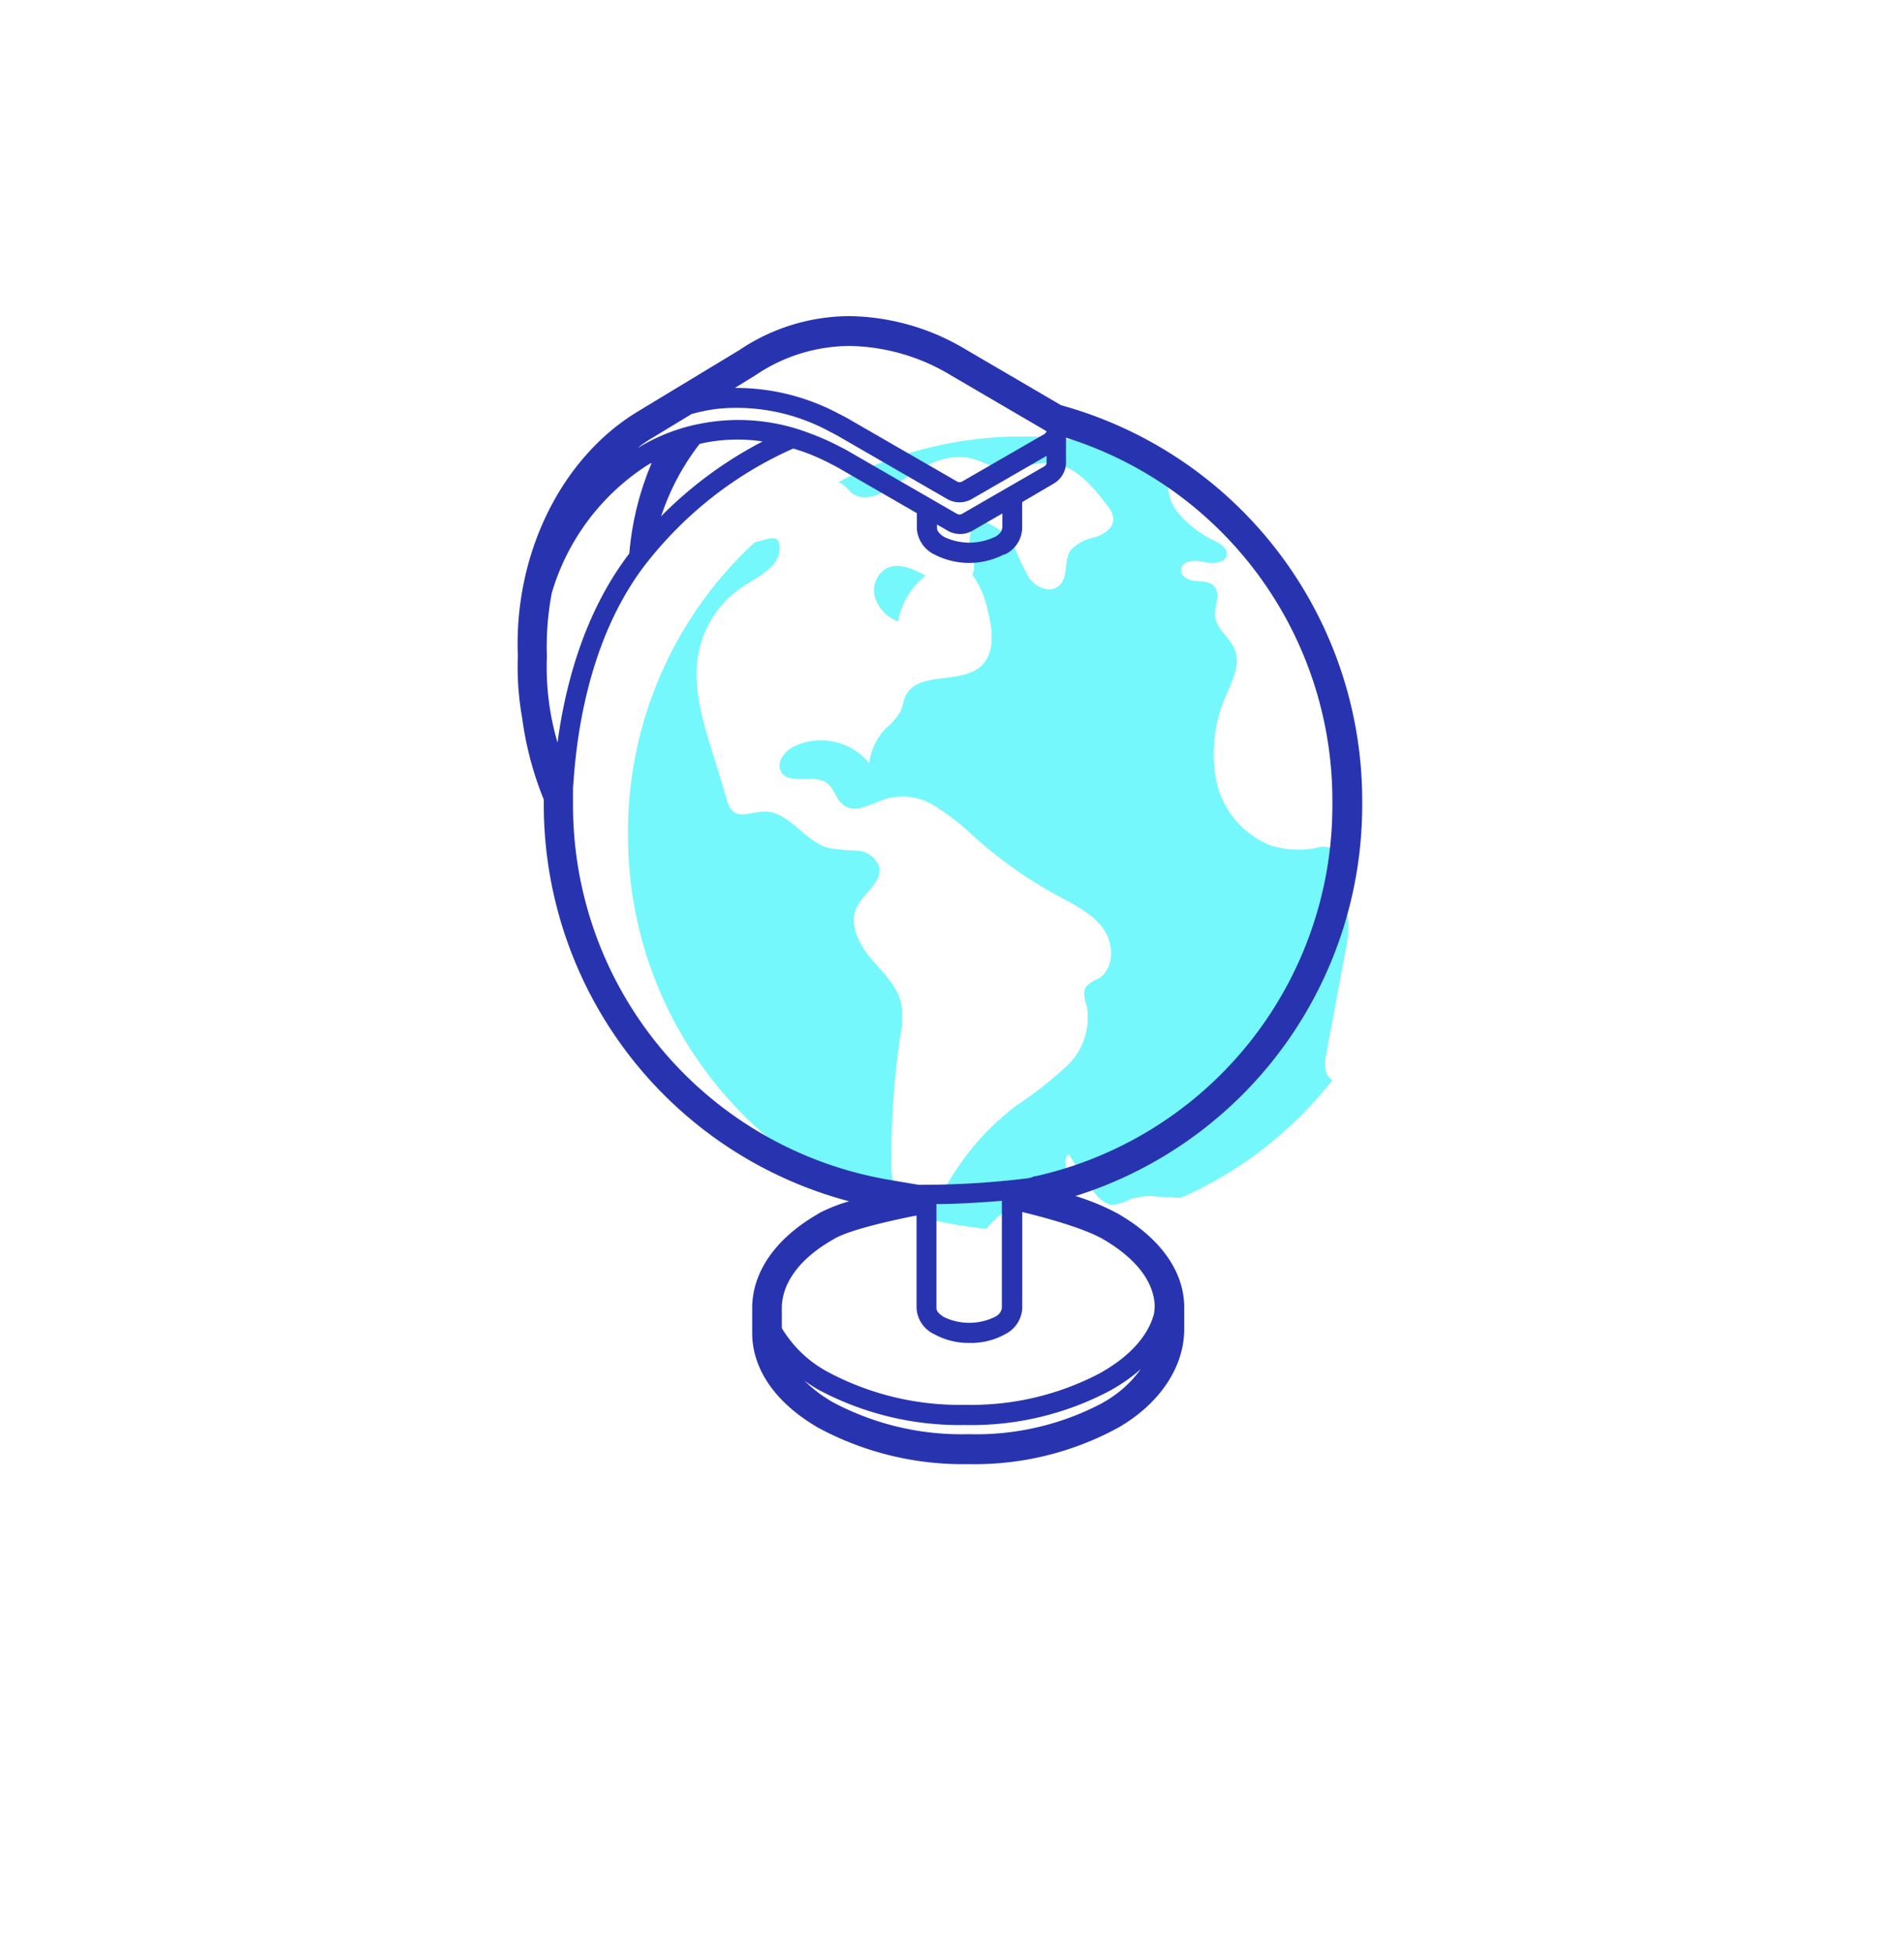<svg xmlns="http://www.w3.org/2000/svg" viewBox="0 0 191.49 196.21"><path fill="#75f8fb" d="M90.27 120.41a9.89 9.89 0 0 1-.62-4.12 84.08 84.08 0 0 1 .88-12.07 9.27 9.27 0 0 0 .1-3.36c-.41-1.81-1.9-3.14-3.09-4.56s-2.17-3.41-1.38-5.09c.7-1.46 2.65-2.55 2.24-4.12a2.5 2.5 0 0 0-2.22-1.57 21 21 0 0 1-2.86-.27c-2.44-.67-4-3.75-6.49-3.66-1.06 0-2.27.63-3.09 0a2.48 2.48 0 0 1-.66-1.26c-.51-1.68-1-3.36-1.52-5-1-3.2-1.94-6.56-1.27-9.84a10.31 10.31 0 0 1 4.49-6.56c1.56-1 3.66-2 3.63-3.84 0-1.53-1.1-.89-2.52-.56a39.56 39.56 0 0 0-12.73 29.03v.5a39.69 39.69 0 0 0 28.49 38.06 4.35 4.35 0 0 1-1.38-1.71zm.05-57.93a7.41 7.41 0 0 1 2.78-4.61c-1.31-.68-2.77-1.38-4-.7a2.58 2.58 0 0 0-1.07 3 3.92 3.92 0 0 0 2.29 2.31z"/><path fill="#75f8fb" d="M133.34 107.7a4 4 0 0 1 .06-1.79l1.88-10.14a10.09 10.09 0 0 0 .22-3.86c-.26-1.25-1-2.41-1-3.68 0-1 .39-2.35-.49-2.91a2.33 2.33 0 0 0-1.67-.07 9.24 9.24 0 0 1-4.64-.29 9 9 0 0 1-5.4-6.59 14.47 14.47 0 0 1 1.1-8.68c.59-1.39 1.35-2.94.8-4.35-.47-1.24-1.85-2.07-2-3.39-.09-1 .61-2.22-.08-3-.43-.5-1.2-.49-1.86-.54s-1.46-.4-1.48-1.06c0-1 1.36-1.08 2.28-.86s2.3.14 2.32-.81c0-.59-.6-1-1.13-1.26a11 11 0 0 1-3.73-2.83 4.58 4.58 0 0 1-.81-4.42v-.37a39.54 39.54 0 0 0-14.94-2.92 39.44 39.44 0 0 0-18.47 4.6 1.61 1.61 0 0 1 .33.12 8.24 8.24 0 0 1 1 .94c1.31 1.05 3.21.08 4.57-.89 2.22-1.57 4.82-3.21 7.46-2.57 1 .24 2 .83 3 1 1.64.23 3.25-.63 4.9-.54 2.46.13 4.27 2.27 5.77 4.24a2.52 2.52 0 0 1 .64 1.32c.05 1-.94 1.61-1.84 1.91a4.48 4.48 0 0 0-2.47 1.32c-.69 1.05-.18 2.68-1.11 3.52s-2.27.24-3-.67a23.12 23.12 0 0 1-1.48-3.09 5.67 5.67 0 0 0-2.53-2.41 1.69 1.69 0 0 0-.78-.21c-1 0-1.38 1.35-1.19 2.33s.65 2 .23 2.92v.07a9.5 9.5 0 0 1 1.55 3.63c.48 1.9.76 4.22-.69 5.55-2.08 1.9-6.36.42-7.58 3-.25.51-.29 1.1-.54 1.61a7.15 7.15 0 0 1-1.44 1.63 6.24 6.24 0 0 0-1.69 3.51 6.25 6.25 0 0 0-7.48-1.71c-1 .48-1.89 1.59-1.39 2.54.77 1.47 3.26.19 4.61 1.16.75.53.91 1.63 1.64 2.2 1.29 1 3-.26 4.61-.69a6.15 6.15 0 0 1 4.72.87A25.36 25.36 0 0 1 98 84.14a43.79 43.79 0 0 0 8.42 5.93c1.67.91 3.48 1.77 4.57 3.34s1.07 4.09-.58 5a3.35 3.35 0 0 0-1.15.74c-.43.6-.11 1.41.06 2.13a6.67 6.67 0 0 1-2 5.86 39.36 39.36 0 0 1-5.1 4 26.25 26.25 0 0 0-8.63 11.46 41.55 41.55 0 0 0 5.61.93 8.54 8.54 0 0 1 5.3-3.1c1.1-.18 2.5-.34 2.81-1.41s-.63-2.34.18-3c.72 1.21 1.5 2.4 2.33 3.54.54.76 1.26 1.58 2.19 1.56a5.49 5.49 0 0 0 1.72-.59 6.62 6.62 0 0 1 2.7-.23l2.32.12A39.72 39.72 0 0 0 134 108.59a1.54 1.54 0 0 1-.66-.89z"/><path fill="#2834af" d="M106.72 40.74l-9.63-5.63a23.29 23.29 0 0 0-11.63-3.33 19.92 19.92 0 0 0-11.08 3.4l-10.3 6.23c-7.67 4.68-12.4 14.31-12 24.52a29.38 29.38 0 0 0 .44 6.28 33.45 33.45 0 0 0 2.17 8.18v.57a41.24 41.24 0 0 0 30.71 39.81 15.94 15.94 0 0 0-3 1.18l-.15.1c-4.25 2.45-6.6 5.82-6.6 9.47V134c0 3.68 2.38 7.08 6.69 9.56a30.64 30.64 0 0 0 15.08 3.63 30.12 30.12 0 0 0 14.87-3.57l.2-.11c4.14-2.39 6.61-6.08 6.61-9.87v-2.21c0-3.6-2.38-6.95-6.69-9.43a23.44 23.44 0 0 0-4.25-1.76A41.19 41.19 0 0 0 137 81v-.51a41.23 41.23 0 0 0-30.28-39.75zM134 80.44V81a38.19 38.19 0 0 1-29.85 37.25c-.18 0-.34.1-.5.15l-.26.05a85.68 85.68 0 0 1-10.5.66h-.51c-.89-.15-3-.5-3.83-.66A38.19 38.19 0 0 1 57.63 81v-1.68a.53.53 0 0 0 0-.13l.05-.6c.43-6.29 2.06-15.21 7.35-22 .12-.13.22-.27.33-.41a39.36 39.36 0 0 1 2.78-3.09 38.45 38.45 0 0 1 11.64-8c.31.1.63.2 1 .32a21.52 21.52 0 0 1 2.73 1.2c.35.17.7.36 1.06.57l7.64 4.41v1.54a3.1 3.1 0 0 0 1.76 2.61 7.61 7.61 0 0 0 7 0h.09a3 3 0 0 0 1.74-2.6v-2.66l3.2-1.88a2.47 2.47 0 0 0 1.21-2V44A38.22 38.22 0 0 1 134 80.44zM116.08 132c-.54 2.18-2.35 4.26-5.18 5.89l-.16.1a27.79 27.79 0 0 1-13.64 3.24 28.12 28.12 0 0 1-13.83-3.3 12 12 0 0 1-4.64-4.41v-2c0-2.54 1.81-5 5.14-6.9l.15-.09c1.6-.93 6.06-1.91 8.26-2.33v9.32a3.08 3.08 0 0 0 1.82 2.63 7.15 7.15 0 0 0 3.53.86 7.07 7.07 0 0 0 3.45-.82l.09-.05a3.09 3.09 0 0 0 1.74-2.61v-9.68c.71.17 5.79 1.38 8.13 2.73 3.34 1.93 5.19 4.36 5.19 6.84zM97.4 144.18A27.52 27.52 0 0 1 83.82 141a13.66 13.66 0 0 1-2.91-2.19c.43.31.88.6 1.36.88a30.15 30.15 0 0 0 14.83 3.57 29.77 29.77 0 0 0 14.66-3.52l.16-.1a16.47 16.47 0 0 0 2.81-2 11.6 11.6 0 0 1-3.74 3.33l-.2.12a27.14 27.14 0 0 1-13.39 3.09zm-3.22-12.66v-10.47c1.85 0 4.42-.15 6.58-.33v10.81a1.2 1.2 0 0 1-.69.85l-.09.05a5.9 5.9 0 0 1-5 0c-.51-.29-.8-.62-.8-.91zM55 65.9a28.67 28.67 0 0 1 .5-6.31 23 23 0 0 1 9.54-12.78l.41-.24h.08a29.58 29.58 0 0 0-2.24 9.08c-4.46 5.82-6.41 13-7.22 19a27 27 0 0 1-1.07-8.6v-.11zM65.64 44l3.92-2.38c.38-.1.77-.2 1.16-.28a14.79 14.79 0 0 1 2-.29 19.57 19.57 0 0 1 10.76 2.36c.35.17.7.36 1.06.57l10.71 6.18a2.48 2.48 0 0 0 2.5 0l7.51-4.33v.7a.44.44 0 0 1-.24.36l-8.27 4.77a.5.5 0 0 1-.5 0l-10.7-6.17c-.39-.24-.8-.45-1.17-.63a24.35 24.35 0 0 0-2.94-1.3 19.92 19.92 0 0 0-11.13-.94 17.54 17.54 0 0 0-2.15.56 18.73 18.73 0 0 0-3.69 1.66l-.35.2c.49-.39 1-.74 1.52-1.04zM76 37.71a17 17 0 0 1 9.47-2.93 20.27 20.27 0 0 1 10.13 2.93l9.65 5.64a.46.46 0 0 1-.22.29l-8.27 4.77a.5.5 0 0 1-.5 0l-10.7-6.17c-.39-.24-.8-.45-1.17-.63A22 22 0 0 0 73.91 39zm24.77 15.43c0 .27-.26.59-.69.84L100 54a5.93 5.93 0 0 1-5 0c-.47-.27-.76-.61-.76-.88v-.39l1.07.62a2.48 2.48 0 0 0 2.5 0l3-1.73v1.5zM76.7 44.38a40.66 40.66 0 0 0-10 7.31l-.21.22a24.25 24.25 0 0 1 3.87-7.28l.32-.08a17.12 17.12 0 0 1 6.02-.17z"/></svg>